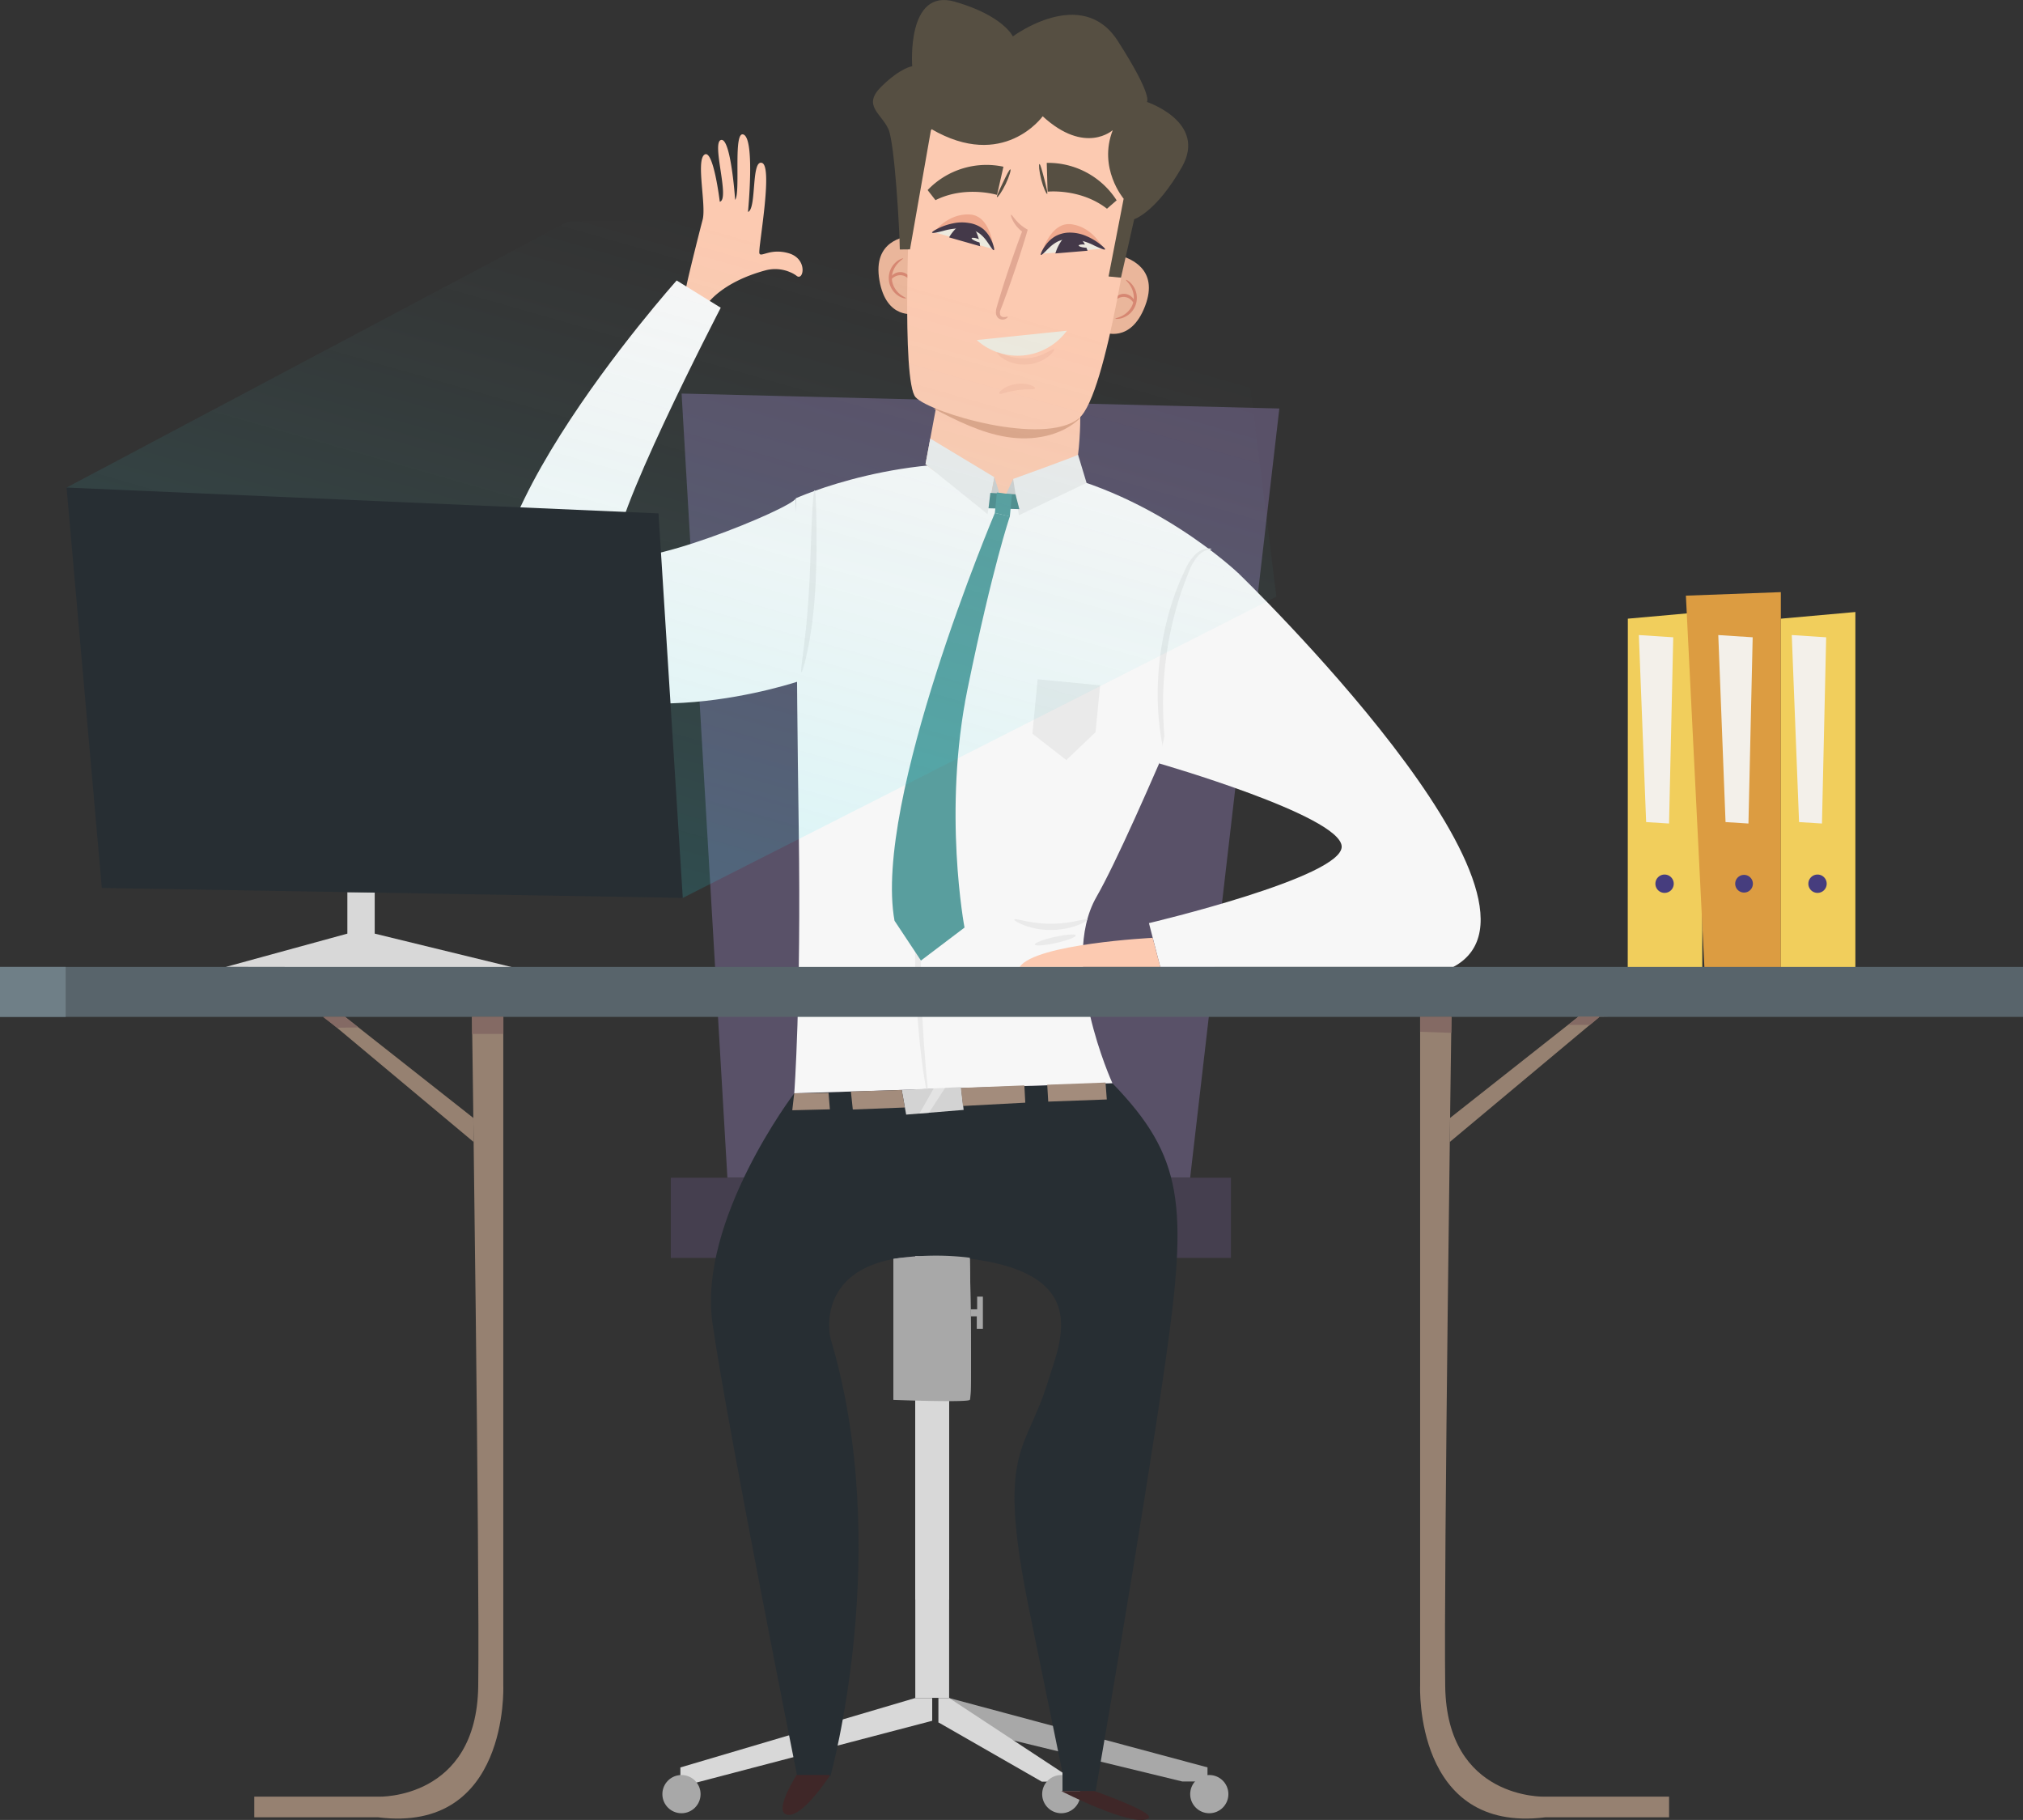 <svg xmlns="http://www.w3.org/2000/svg" xmlns:xlink="http://www.w3.org/1999/xlink" viewBox="0 0 574 516.36"><rect x="0" y="0" width="574" height="516.36" fill="#333333" stroke="none"/><defs><style>.a{fill:#f1ce5c;}.b{fill:#f3f0ea;}.c{fill:#463d7e;}.d{fill:#dc9c41;}.e{fill:#595168;}.f{fill:#a8a8a8;}.g{fill:#d8d8d8;}.h{fill:#453f4f;}.i{fill:#272e33;}.j{fill:#eab69b;}.k{fill:#d68772;}.l,.z{fill:#f7f7f7;}.m{fill:#fccab1;}.n{fill:#dda68a;}.o{fill:#564f42;}.p{fill:#e2a893;}.q{fill:#efa98e;}.r{fill:#ece9de;}.s{fill:#443949;}.t{opacity:0.14;}.u{fill:#eaeaea;}.v{fill:#cecece;}.w{fill:#508c8d;}.x{fill:#599e9e;}.y{fill:#d3d3d3;}.z{opacity:0.44;}.ab,.z{isolation:isolate;}.aa{fill:#a38c7c;}.ab{opacity:0.15;fill:url(#a);}.ac{fill:#3f2728;}.ad{fill:#58646b;}.ae{fill:#968171;}.af{fill:#846a64;}.ag{fill:#6f7f87;}</style><linearGradient id="a" x1="-500.94" y1="798.78" x2="-500.5" y2="799.66" gradientTransform="matrix(343.27, 0, 0, -195.41, 172062.16, 156339.47)" gradientUnits="userSpaceOnUse"><stop offset="0.04" stop-color="#15eeff"/><stop offset="1" stop-color="#6dbfbe" stop-opacity="0"/></linearGradient></defs><title>Asset 2</title><path class="a" d="M461.88,175.53,483,173.64V274.58l-21.15,1.05Z"/><path class="b" d="M465,180.18l2.07,53.06,6.5.41,1.19-52.84Z"/><path class="c" d="M474.14,248.89a2.6,2.6,0,0,1-3.68,3.68h0a2.6,2.6,0,1,1,3.68-3.68Z"/><path class="d" d="M483.65,275.45,478.35,169l26.94-1V275.63Z"/><path class="b" d="M487.54,180.18l2.06,53.06,6.5.41,1.2-52.84Z"/><path class="c" d="M497.36,250.73a2.51,2.51,0,1,1-2.51-2.51h0a2.51,2.51,0,0,1,2.51,2.5Z"/><path class="a" d="M505.29,175.53l21.15-1.89V274.58l-21.15,1.05Z"/><path class="b" d="M508.39,180.18l2.07,53.06,6.5.41,1.19-52.84Z"/><path class="c" d="M517.54,248.89a2.6,2.6,0,1,1-3.68,3.68h0a2.6,2.6,0,0,1,3.68-3.68Z"/><path class="e" d="M337.69,334.15,363,115.9l-169.61-4.24,13,222.49Z"/><path class="f" d="M269.3,481.76l73.31,19.68v4h-7.16l-69.19-16.81Z"/><path class="g" d="M259.7,355.72v126h9.6V356.38Z"/><path class="f" d="M253.48,355.72V396.5s20.9.79,21.69,0,0-39.67,0-39.67Z"/><rect class="h" x="190.34" y="334.15" width="158.92" height="22.75"/><path class="g" d="M193.05,501.46c1-.33,66.65-19.7,66.65-19.7h4.8v6.46l-71.45,18.72Z"/><path class="g" d="M266.26,481.76v6.91l29.32,16.81h5.89v-2.55L269.3,481.76Z"/><circle class="f" cx="193.36" cy="509.03" r="5.42"/><circle class="f" cx="301.12" cy="509.03" r="5.42"/><circle class="f" cx="343.12" cy="509.03" r="5.42"/><path class="f" d="M275.41,371.47h1.84v-3.59h1.63V377h-1.73v-3.53h-1.7"/><path class="i" d="M225.36,310.19S198,346.13,202.16,375.4,226.21,504,226.21,504h9.4s18-64.45,0-124.4c0,0-6.27-26.14,34.5-23s30.88,23.56,27.18,35.54c-6.23,20.21-14.64,18.82-5.23,64.82l9.41,46v5.22h9.41s13.59-78.4,19.86-122.3,5.11-57.67-15.1-78.53Z"/><path class="j" d="M258.41,66.86c-1.7.36-10.84,1.31-8.89,12.64s10,9.51,10,9.51Z"/><path class="k" d="M257.1,84.62s-.23.06-.61,0a4.91,4.91,0,0,1-1.52-.66,6,6,0,0,1-.7-9.63,4.71,4.71,0,0,1,1.41-.88c.37-.14.58-.16.6-.11s-.71.48-1.58,1.43a6.3,6.3,0,0,0-1.18,1.87,5.51,5.51,0,0,0,.37,5.13,6.45,6.45,0,0,0,1.44,1.68C256.33,84.25,257.14,84.48,257.1,84.62Z"/><path class="k" d="M258.39,79.66c-.13,0-.34-.32-.8-.72a3.12,3.12,0,0,0-3.59-.51,4.15,4.15,0,0,0-1,.7l-.39-.29c.31-.26.52-.38.59-.33s0,.29-.21.64l-.4-.3a3,3,0,0,1,1-1.08,3.32,3.32,0,0,1,1.91-.57,3.23,3.23,0,0,1,2.55,1.32C258.49,79.14,258.49,79.63,258.39,79.66Z"/><path class="j" d="M318.62,72.72c1.59.68,10.38,3.38,6.28,14.12s-11.69,7.4-11.69,7.4Z"/><path class="k" d="M316.48,90.4c0-.15.82-.22,2-.82a6.8,6.8,0,0,0,1.74-1.37,5.52,5.52,0,0,0,1.35-5,6.54,6.54,0,0,0-.8-2.06c-.67-1.1-1.36-1.59-1.27-1.71s.23,0,.57.23a4.74,4.74,0,0,1,1.2,1.12,6,6,0,0,1-2.53,9.32,4.54,4.54,0,0,1-1.62.36C316.69,90.51,316.48,90.46,316.48,90.4Z"/><path class="k" d="M316.17,85.29c-.1-.05,0-.53.54-1.06a3.23,3.23,0,0,1,4.52.13A2.86,2.86,0,0,1,322,85.6l-.44.22c-.13-.38-.17-.63-.09-.67s.26.12.52.43l-.44.22a4.19,4.19,0,0,0-.81-.87,3.1,3.1,0,0,0-3.62-.2C316.56,85,316.28,85.35,316.17,85.29Z"/><path class="l" d="M225.83,141.36s.09,45.17.8,93.74-1.27,75.09-1.27,75.09l90.27-2.87s-15.43-33.83-4.52-52.85,40.39-91.71,40.39-91.71-25.45-24.47-59.94-30S225.83,141.36,225.83,141.36Z"/><path class="m" d="M262.6,131.68l3-16.08,40.76-4.8s1.1,16.74-2.26,26.71C304.08,137.51,280.13,146.6,262.6,131.68Z"/><path class="n" d="M264.84,115.9c6.61,3.44,13.39,6.87,20.76,8.07s15.53-.19,20.88-5.33"/><path class="m" d="M306.15,118.66c-9.9,8.09-42.19-1.5-46.34-5.93s-1.68-56.09-1.68-56.09c.72-26.72,16.88-26.8,32.66-29s31.37,7.79,30.76,29.82C321.55,57.41,314.18,112.1,306.15,118.66Z"/><path class="o" d="M297,46.21l.24,8.17s9.33-1,16.85,4.84l2.74-2.38A23.08,23.08,0,0,0,297,46.21Z"/><path class="o" d="M297.11,55c-.22.08-1.07-1.72-1.68-4.08s-.74-4.35-.5-4.38.75,1.84,1.35,4.16S297.35,55,297.11,55Z"/><path class="o" d="M258.2,70.75l6-34.17c20.53,12,31.65-3.59,31.65-3.59,12.08,11.09,19.89,3.92,19.89,3.92-4.25,10.82,3.08,19.47,3.08,19.47l-4.28,22.06,3.53.34,3.74-16.57s6.24-2,13.53-14.8-9.93-18.49-9.93-18.49,1.92-1.46-8.27-17.33-29.76-1.25-29.76-1.25S284.76,4.47,270.93.48s-12.1,18.32-12.1,18.32-3.24.35-8.75,5.76,0,7.6,2,12.1c1.76,3.85,3.16,28.42,3.23,34.12Z"/><path class="p" d="M285.92,89.87s0,.18-.21.35a2.1,2.1,0,0,1-1,.44,1.87,1.87,0,0,1-.88-.09,1.69,1.69,0,0,1-.9-.7,2.17,2.17,0,0,1-.35-1.22,4.82,4.82,0,0,1,.16-1.25c.11-.41.22-.78.34-1.2l.38-1.27.86-2.8c.62-2,1.32-4.12,2.08-6.38,1.37-4,2.7-7.73,3.77-10.5l.28.78a9.67,9.67,0,0,1-3.08-3.46c-.5-1-.6-1.59-.48-1.64s.45.44,1.1,1.23a12,12,0,0,0,3.18,2.75l.43.25-.15.53c-.83,2.85-2,6.58-3.38,10.62-.76,2.26-1.51,4.4-2.21,6.33-.36,1-.7,1.89-1,2.75s-.63,1.64-.9,2.36a2.25,2.25,0,0,0-.16,1.61.91.91,0,0,0,.37.43,1.48,1.48,0,0,0,.54.17,3,3,0,0,0,.89-.07C285.76,89.85,285.88,89.82,285.92,89.87Z"/><path class="q" d="M295.51,72s2.47-9.31,8.65-8.36S313,70.54,313,70.54,302.05,61,295.51,72Z"/><path class="r" d="M295.51,72s4.72-5.64,8.3-5.44c3.16.18,9.18,4,9.18,4Z"/><path class="s" d="M313.55,70.76c-.14.22-1.25-.26-3-1.06a17.4,17.4,0,0,0-6.76-1.92,8,8,0,0,0-3.59.71,9.64,9.64,0,0,0-2.5,1.8c-.67.63-1.2,1.19-1.6,1.56s-.67.53-.77.47,0-.38.21-.88a11.35,11.35,0,0,1,1.23-2A8.83,8.83,0,0,1,299.49,67a8.54,8.54,0,0,1,4.37-1,11.73,11.73,0,0,1,4.29.94,17,17,0,0,1,3.05,1.66C312.81,69.72,313.66,70.56,313.55,70.76Z"/><path class="s" d="M299.47,71.85a11.79,11.79,0,0,1,1.71-3.53,3.53,3.53,0,0,1,6,0,11.42,11.42,0,0,1,1.4,2.82l-9.24.77"/><path class="r" d="M309.61,70c0,.24-.83.36-1.82.26s-1.76-.37-1.73-.61.84-.36,1.82-.27S309.64,69.77,309.61,70Z"/><path class="q" d="M281.91,70.7s-.63-9.61-6.87-9.86-10,5-10,5S277.62,58.66,281.91,70.7Z"/><path class="r" d="M281.91,70.7s-3.53-6.44-7.08-6.93c-3.14-.44-9.78,2.11-9.78,2.11Z"/><path class="s" d="M264.46,66c-.07-.22.92-.87,2.72-1.65a17.55,17.55,0,0,1,3.32-1,12,12,0,0,1,4.38-.09A8.57,8.57,0,0,1,279,65a9,9,0,0,1,2.17,2.89,11.44,11.44,0,0,1,.81,2.18c.14.54.15.86,0,.9s-.34-.17-.66-.61-.73-1.09-1.27-1.84A10,10,0,0,0,278,66.31a7.85,7.85,0,0,0-3.38-1.38,17.25,17.25,0,0,0-7,.58C265.74,66,264.55,66.22,264.46,66Z"/><path class="s" d="M278.06,69.76a11.61,11.61,0,0,0-1-3.79,4,4,0,0,0-3-2.25,3.91,3.91,0,0,0-2.85,1.13,11.71,11.71,0,0,0-1.92,2.5l8.92,2.54"/><path class="r" d="M275.69,67.58c.08-.23.9-.14,1.83.19s1.62.8,1.53,1-.9.14-1.83-.2S275.61,67.81,275.69,67.58Z"/><path class="o" d="M284.71,47.3l-1.81,8s-9-2.75-17.47,1.49l-2.23-2.86A23.07,23.07,0,0,1,284.71,47.3Z"/><path class="o" d="M282.89,55.93c-.21-.13.62-1.9,1.65-4.06s1.9-3.91,2.14-3.82-.29,2-1.35,4.2S283.1,56.05,282.89,55.93Z"/><path class="r" d="M277.14,96.48a17.32,17.32,0,0,0,24.47-1.3,15.8,15.8,0,0,0,1.1-1.35"/><g class="t"><path class="k" d="M299.07,99.12c.16.15-.37,1.07-1.71,2.1a10.35,10.35,0,0,1-2.58,1.43,11.5,11.5,0,0,1-7.19.39,10.79,10.79,0,0,1-2.73-1.16c-1.43-.88-2.05-1.74-1.91-1.91s1,.27,2.46.79a13.92,13.92,0,0,0,11.3-.6C298.07,99.5,298.88,98.93,299.07,99.12Z"/></g><g class="t"><path class="k" d="M293.67,110.17c-.06.24-.68.27-1.6.29-.45,0-1,0-1.59.05s-1.23.1-1.9.2-1.31.23-1.89.36-1.1.28-1.54.4c-.88.25-1.48.4-1.62.18s.24-.73,1.09-1.3a7.22,7.22,0,0,1,1.58-.83,9.74,9.74,0,0,1,4.31-.63,8.07,8.07,0,0,1,1.75.33C293.23,109.54,293.74,109.94,293.67,110.17Z"/></g><path class="u" d="M262.6,131.68l1.35-7.25,18.18,10.95-1.93,10.49Z"/><path class="v" d="M282.13,135.38l2.26,7.1-3.68.61Z"/><path class="v" d="M284.39,142.48l3.08-6.58,1.78,8.55Z"/><path class="u" d="M305.88,129c-.05.28-18.41,6.89-18.41,6.89l1.62,10.31L308.3,137Z"/><path class="w" d="M281,139.85l7.13.4,1.1,4.2-8.75-.24Z"/><path class="x" d="M282.85,139.73l-.57,5.81,4.25,1,.6-6.24Z"/><path class="u" d="M343.75,155.81c0,.06-.23.1-.64.12a4.75,4.75,0,0,0-1.63.54,6.76,6.76,0,0,0-2,1.81,15,15,0,0,0-1.86,3.19c-1,2.6-2.29,5.77-3.35,9.36a100.12,100.12,0,0,0-4.15,23.92c-.21,3.74-.12,7.12,0,10,.27,5.66.78,9.16.51,9.22s-1.16-3.4-1.76-9.13a79.4,79.4,0,0,1-.36-10.11,86.14,86.14,0,0,1,4.22-24.35l.9-2.64,1-2.44c.29-.79.65-1.53,1-2.26s.6-1.4.95-2.06a14.57,14.57,0,0,1,2.23-3.31,7.09,7.09,0,0,1,2.5-1.79,4,4,0,0,1,1.92-.26C343.55,155.66,343.76,155.75,343.75,155.81Z"/><path class="u" d="M231.14,139.09c.25,0,.4,2.91.49,7.6s.15,11.19-.19,18.37c-.17,3.59-.46,7-.82,10.11l-.28,2.26c-.11.73-.21,1.44-.32,2.13-.2,1.37-.44,2.64-.65,3.8-.46,2.31-.88,4.17-1.25,5.43s-.61,2-.73,1.94-.1-.76.05-2.06.4-3.19.69-5.5c.13-1.17.31-2.43.44-3.8.07-.69.15-1.39.23-2.12L229,175c.27-3.08.5-6.46.68-10,.33-7.12.46-13.61.7-18.3S230.9,139.08,231.14,139.09Z"/><path class="u" d="M263.18,310.49c-.13,0-.44-1.58-.9-4.49l-.38-2.42c-.12-.89-.24-1.86-.37-2.9-.24-2.08-.55-4.44-.77-7.07-.11-1.31-.23-2.69-.36-4.12s-.19-2.93-.29-4.48-.21-3.14-.24-4.8-.12-3.35-.18-5.09c-.12-7,0-14.64.42-22.68s1.33-15.67,2.29-22.57c.26-1.73.52-3.4.77-5s.55-3.21.82-4.73.53-3,.82-4.42.58-2.76.85-4c.52-2.59,1.12-4.9,1.6-6.93.25-1,.48-2,.71-2.83l.66-2.36a22.94,22.94,0,0,1,1.43-4.36,22.36,22.36,0,0,1-.76,4.52l-.51,2.39-.56,2.85c-.4,2.05-.91,4.37-1.35,7l-.74,4.05c-.25,1.41-.46,2.89-.71,4.41s-.53,3.1-.73,4.72l-.69,5c-.87,6.88-1.64,14.47-2.14,22.46s-.59,15.61-.55,22.54q0,2.61.09,5.07c0,1.64.11,3.24.16,4.78s.1,3,.19,4.46l.25,4.11c.13,2.62.35,5,.5,7.07l.23,2.9c.08.89.15,1.7.22,2.43A23.41,23.41,0,0,1,263.18,310.49Z"/><path class="x" d="M282.28,145.54s-34.64,81.83-28.47,115.69l7.5,11.3,12.36-9.36s-6.26-33,.87-67.76,12-48.92,12-48.92Z"/><path class="u" d="M308.51,260.87c.1.21-.91.93-2.76,1.64l-.73.27-.81.24c-.55.17-1.16.29-1.81.43a22.5,22.5,0,0,1-8.5,0c-.64-.14-1.25-.26-1.81-.43l-.8-.24-.73-.27c-1.85-.71-2.86-1.43-2.77-1.64s1.27.07,3.12.44l.72.15.79.13c.54.1,1.12.17,1.73.25a33.45,33.45,0,0,0,8,0c.61-.08,1.2-.15,1.74-.25l.79-.13.72-.15C307.25,260.94,308.41,260.64,308.51,260.87Z"/><path class="u" d="M305.23,265.39c.1.47-2.41,1.44-5.62,2.16s-5.9.91-6,.44,2.41-1.45,5.63-2.16S305.12,264.91,305.23,265.39Z"/><path class="u" d="M294.43,192.73l-1.5,15.43,9.63,7.48,8.29-7.91,1.29-13.28Z"/><path class="y" d="M255.85,309.24l1.26,7,16.31-1.34-.73-6.47Z"/><path class="z" d="M268.27,308.49l-4.71,7.25-2.69.22,4.09-7.2Z"/><path class="aa" d="M273.23,313.79l17.68-.94-.26-4.9-18,.71Z"/><path class="aa" d="M297.14,307.76l.28,4.79,16.62-.61-.36-4.8Z"/><path class="aa" d="M256.74,314.22l-14.77.57-.54-5.11,14.42-.44Z"/><path class="aa" d="M235.09,310.07l.38,4.67L224.8,315l.55-4.82Z"/><path class="g" d="M259.7,356.39v97.43h9.6V356.9Z"/><path class="f" d="M253.48,357.18v40s20.9.79,21.69,0,0-40.34,0-40.34A78.79,78.79,0,0,0,253.48,357.18Z"/><path class="l" d="M351.5,162.76s96.08,92.78,60.86,111.58H329.21L326,261.91s55.41-13.1,54.68-21.86-51.76-23.44-51.76-23.44S338.87,157.48,351.5,162.76Z"/><path class="m" d="M223.75,71.84c-5.28-1.51-7.92,1.35-8.29,0s3.93-24.48.77-25.61-1.49,13.08-4,13.9c0,0,2-20.26-1.17-21.91s-.85,16.38-2.47,18.49c0,0-1.2-17.69-4-17s2.61,16.85-.36,17.53c0,0-1.8-15-4.32-13.38s.56,14.45-.56,18.53c-.71,2.62-5,19.65-4.79,20s6.19,3.78,6.19,3.78,4-6.06,16.31-9.43a10.7,10.7,0,0,1,7.12.48A7.93,7.93,0,0,1,226,78.24C228,79.92,229.31,73.45,223.75,71.84Z"/><path class="l" d="M225.83,141.36c-1,2.89-47,21.57-50.66,15.54S204.5,87.31,204.5,87.31L192,79.58S119.08,161,146.47,186.26s80.63,6.87,80.63,6.87Z"/><path class="g" d="M98.56,253.12v11.77l-34.51,9.45,81.5.12-39.23-9.57V253.12Z"/><path class="m" d="M327.06,266.08s-33.29,1.66-37.74,8.26h39.89Z"/><path class="ab" d="M18.89,138.33,161.14,62.87l187.32-3.52,13.7,109.94L193.74,254.75Z"/><path class="i" d="M18.89,138.33l10,113.6,164.84,2.82-6.89-109.09Z"/><path class="ac" d="M310.53,508.16s18.06,6.29,15.22,7.81c-4.62,2.48-24.63-7.81-24.63-7.81Z"/><path class="ac" d="M235.55,503.61s-7.52,11.8-12,11.3,2.48-11.3,2.48-11.3Z"/><rect class="ad" y="274.34" width="574" height="14.17"/><path class="ae" d="M402.94,288.51V478.35s-1.68,41.87,35.51,37.26h35.13v-5.86H438.26s-27.75.88-28.2-31.32,1.77-189.92,1.77-189.92Z"/><path class="ae" d="M453.81,288.51,411.36,324l.08-6.82,36.39-28.71h8.78"/><path class="ae" d="M142.8,288.51V478.35s1.68,41.87-35.5,37.26H72.15v-5.86h35.34s27.75.88,28.2-31.32-1.77-189.92-1.77-189.92Z"/><path class="ae" d="M91.93,288.51,134.38,324l-.08-6.82L97.91,288.51H89.13"/><path class="af" d="M91.6,288.51h6.31l3.82,3-6.11.07Z"/><path class="af" d="M134,293.35h8.83v-4.84h-8.88v5.09"/><path class="af" d="M402.94,288.51v4.23l8.84.3.06-4.53Z"/><path class="af" d="M447.83,288.51,445,290.78h6.14l2.71-2.27Z"/><rect class="ag" y="274.34" width="18.63" height="14.17"/></svg>